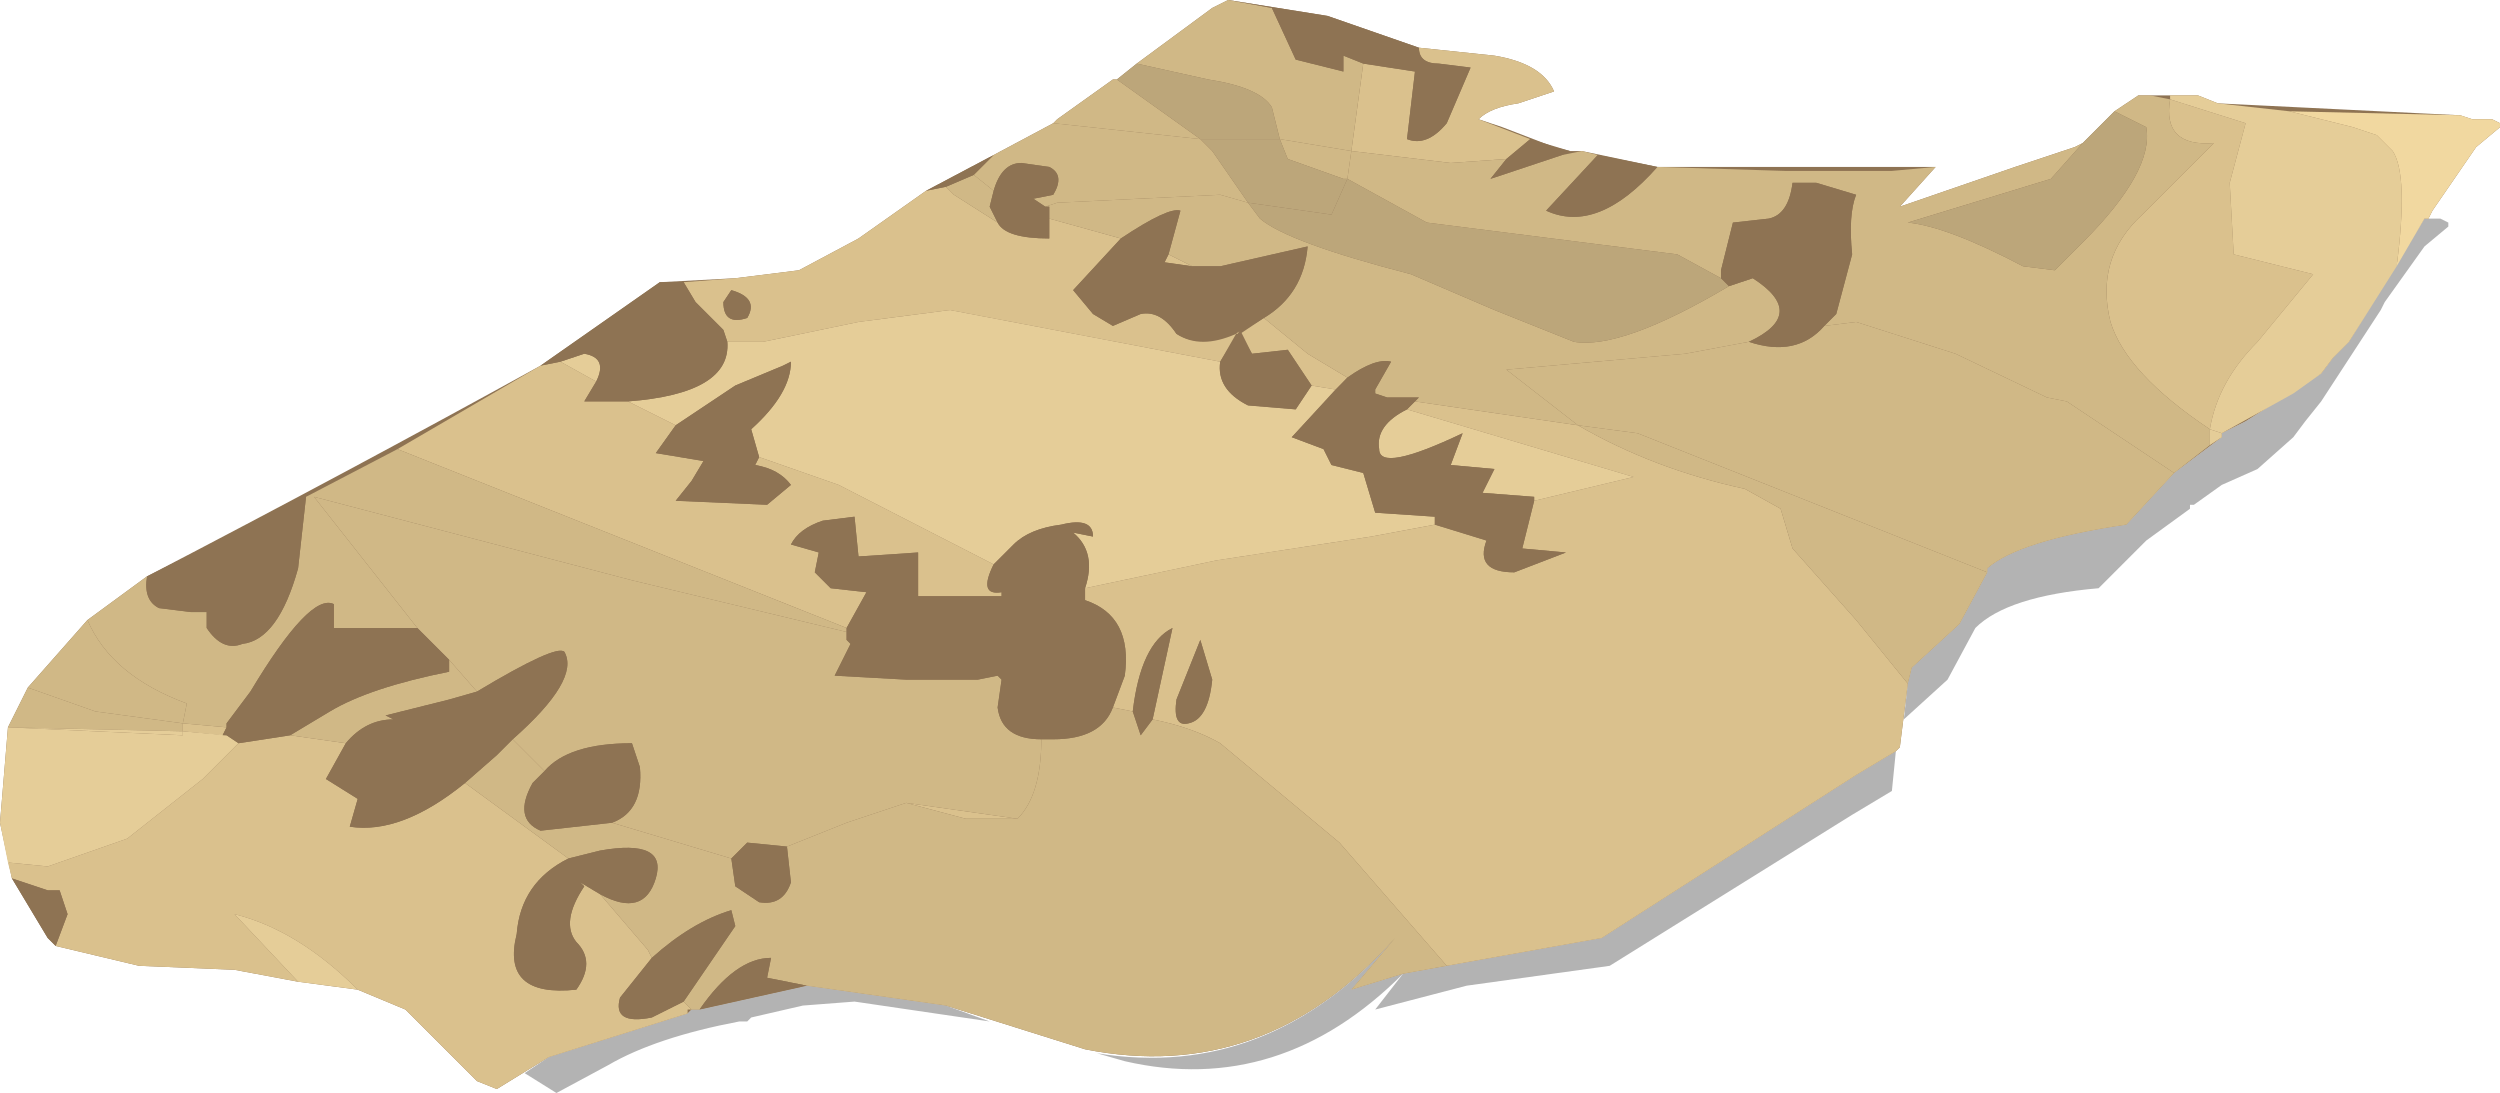<?xml version="1.0" encoding="UTF-8" standalone="no"?>
<svg xmlns:xlink="http://www.w3.org/1999/xlink" height="13.75px" width="31.45px" xmlns="http://www.w3.org/2000/svg">
  <g transform="matrix(1.0, 0.0, 0.0, 1.0, 0.0, 0.0)">
    <use height="13.75" transform="matrix(1.0, 0.0, 0.0, 1.0, 0.0, 0.0)" width="31.45" xlink:href="#shape0"/>
  </g>
  <defs>
    <g id="shape0" transform="matrix(1.0, 0.0, 0.0, 1.0, 0.0, 0.0)">
      <path d="M18.45 12.4 L17.3 12.7 17.65 12.25 20.15 11.8 23.35 9.75 23.85 9.45 23.8 9.95 23.3 10.25 20.25 12.15 18.45 12.4" fill="url(#gradient0)" fill-rule="evenodd" stroke="none"/>
      <path d="M30.8 2.8 L30.8 2.85 30.5 3.1 30.0 3.8 29.95 3.9 29.2 5.05 29.0 5.3 28.85 5.5 28.4 5.9 27.95 6.1 27.6 6.35 27.55 6.35 27.55 6.4 27.0 6.8 26.4 7.4 Q25.25 7.5 24.85 7.9 L24.5 8.55 23.95 9.05 24.0 8.6 24.05 8.4 24.65 7.85 25.0 7.2 25.0 7.15 Q25.4 6.8 26.75 6.6 L27.35 5.95 27.95 5.5 27.95 5.45 28.25 5.3 29.2 4.7 29.35 4.5 29.55 4.3 30.5 2.75 30.7 2.75 30.8 2.8" fill="url(#gradient1)" fill-rule="evenodd" stroke="none"/>
      <path d="M14.15 13.35 L13.8 13.25 Q15.95 13.6 17.55 11.8 L17.0 12.45 17.65 12.25 Q16.1 13.8 14.15 13.35 M7.0 13.75 L6.6 13.5 6.9 13.3 8.65 12.75 8.7 12.7 8.8 12.7 10.15 12.4 11.9 12.65 12.45 12.85 10.75 12.6 10.1 12.65 9.45 12.8 9.4 12.85 9.3 12.85 Q8.25 13.05 7.65 13.4 L7.0 13.75" fill="url(#gradient2)" fill-rule="evenodd" stroke="none"/>
      <path d="M26.9 1.2 L27.65 1.2 27.9 1.3 30.95 1.45 31.1 1.5 31.35 1.5 31.45 1.55 31.45 1.6 31.15 1.85 30.6 2.65 30.55 2.75 30.5 2.75 29.55 4.3 29.35 4.5 29.2 4.7 28.25 5.3 27.95 5.45 27.95 5.5 27.35 5.95 26.75 6.6 Q25.4 6.8 25.0 7.15 L25.0 7.2 24.65 7.85 24.05 8.4 24.0 8.6 23.9 9.4 23.85 9.45 23.35 9.75 20.15 11.8 17.65 12.25 17.0 12.45 17.55 11.8 Q15.9 13.65 13.65 13.2 L11.9 12.65 10.15 12.4 8.8 12.7 8.7 12.7 8.65 12.75 6.9 13.3 6.25 13.7 6.0 13.6 5.75 13.35 5.1 12.7 4.5 12.45 3.75 12.35 2.95 12.2 1.75 12.15 0.7 11.9 0.6 11.8 0.15 11.05 0.0 10.35 0.1 9.15 0.35 8.65 1.1 7.8 1.85 7.25 Q4.35 5.95 6.8 4.6 L8.3 3.55 9.25 3.5 10.05 3.4 10.8 3.0 11.65 2.4 12.5 1.95 13.25 1.55 13.3 1.5 14.0 1.0 14.05 1.0 14.3 0.8 15.25 0.1 15.45 0.0 16.7 0.2 17.85 0.6 18.8 0.7 Q19.4 0.8 19.55 1.15 L19.1 1.3 Q18.75 1.35 18.6 1.5 L18.9 1.6 19.55 1.85 19.75 1.9 19.9 1.9 20.85 2.1 24.35 2.1 23.9 2.6 25.35 2.1 26.1 1.85 26.2 1.8 26.6 1.4 26.9 1.2" fill="#8e7353" fill-rule="evenodd" stroke="none"/>
      <path d="M15.0 3.35 L14.65 3.3 14.7 3.2 15.0 3.35" fill="#dac18d" fill-rule="evenodd" stroke="none"/>
      <path d="M2.85 9.15 L2.8 9.25 2.3 9.2 2.3 9.1 2.85 9.15" fill="#dac18d" fill-rule="evenodd" stroke="none"/>
      <path d="M27.3 1.25 L28.25 1.55 28.05 2.3 28.1 3.2 29.1 3.45 28.4 4.3 Q27.9 4.8 27.8 5.4 26.75 4.7 26.55 4.05 26.35 3.25 26.95 2.7 L27.85 1.8 Q27.2 1.85 27.3 1.25" fill="#dac18d" fill-rule="evenodd" stroke="none"/>
      <path d="M0.15 11.05 L0.1 10.85 0.6 10.9 1.6 10.55 2.55 9.8 3.0 9.35 3.65 9.25 4.35 9.35 4.1 9.8 4.5 10.05 4.4 10.4 Q5.05 10.5 5.85 9.85 L7.15 10.8 Q6.55 11.1 6.5 11.75 6.3 12.55 7.25 12.45 7.5 12.1 7.25 11.85 7.05 11.6 7.35 11.15 L7.3 11.1 7.55 11.25 8.15 11.95 8.2 12.05 7.8 12.55 Q7.7 12.9 8.2 12.8 L8.6 12.6 8.7 12.7 8.65 12.7 8.65 12.75 6.9 13.3 6.25 13.7 6.0 13.6 5.75 13.35 5.1 12.7 4.5 12.45 Q3.75 11.7 2.95 11.5 L3.75 12.35 2.95 12.2 1.75 12.15 0.7 11.9 0.85 11.5 0.75 11.2 0.6 11.2 0.15 11.05" fill="#dac18d" fill-rule="evenodd" stroke="none"/>
      <path d="M14.8 8.8 Q14.75 9.15 14.95 9.1 15.2 9.05 15.25 8.55 L15.1 8.05 15.0 8.3 14.8 8.8 M13.65 7.4 L15.3 7.05 17.25 6.75 18.05 6.6 18.7 6.8 Q18.55 7.2 19.05 7.2 L19.7 6.95 19.15 6.9 19.3 6.3 20.55 6.0 17.7 5.15 17.8 5.05 19.85 5.35 Q20.8 5.9 21.95 6.15 L22.4 6.4 22.55 6.9 23.35 7.8 24.0 8.6 23.9 9.4 23.85 9.45 23.35 9.75 20.15 11.8 18.2 12.15 16.85 10.6 15.35 9.35 Q15.0 9.15 14.5 9.05 L14.75 7.9 Q14.35 8.1 14.25 8.95 L14.0 8.9 14.15 8.5 Q14.25 7.75 13.65 7.55 L13.65 7.4" fill="#dac18d" fill-rule="evenodd" stroke="none"/>
      <path d="M12.5 7.1 Q12.3 7.5 12.6 7.45 L12.6 7.5 11.55 7.5 11.55 6.95 10.8 7.0 10.75 6.5 10.35 6.55 Q10.05 6.65 9.95 6.85 L10.3 6.95 10.25 7.2 10.45 7.4 10.9 7.45 10.65 7.9 5.0 5.65 6.8 4.6 7.05 4.55 7.5 4.8 7.35 5.05 7.9 5.05 8.5 5.35 8.25 5.7 8.55 5.75 8.85 5.8 8.7 6.05 8.5 6.3 9.65 6.35 9.95 6.1 Q9.8 5.9 9.5 5.85 L9.55 5.75 10.55 6.1 12.5 7.1" fill="#dac18d" fill-rule="evenodd" stroke="none"/>
      <path d="M18.1 0.8 Q17.85 0.8 17.85 0.6 L18.8 0.7 Q19.4 0.8 19.55 1.15 L19.1 1.3 Q18.75 1.35 18.6 1.5 L19.25 1.75 18.95 2.0 18.25 2.05 17.0 1.9 17.15 0.8 17.8 0.9 17.7 1.75 Q17.95 1.85 18.2 1.55 L18.5 0.85 18.1 0.8" fill="#dac18d" fill-rule="evenodd" stroke="none"/>
      <path d="M13.75 3.95 L14.0 4.1 14.35 3.95 Q14.6 3.9 14.8 4.2 15.1 4.4 15.55 4.2 L15.35 4.55 11.95 3.9 10.8 4.05 9.6 4.3 9.15 4.3 9.1 4.15 8.75 3.8 8.6 3.55 9.25 3.5 10.05 3.4 10.8 3.0 11.65 2.4 11.9 2.35 12.0 2.45 12.55 2.8 Q12.65 3.0 13.2 3.0 L13.2 2.75 14.1 3.0 13.5 3.65 13.75 3.95 M15.55 4.2 L15.6 4.15 15.6 4.2 15.9 4.0 16.45 4.45 16.95 4.75 16.8 4.9 16.5 4.85 16.2 4.4 15.75 4.45 15.6 4.2 15.55 4.2 M9.4 4.0 Q9.55 3.75 9.2 3.65 L9.1 3.8 Q9.1 4.1 9.4 4.0" fill="#dac18d" fill-rule="evenodd" stroke="none"/>
      <path d="M11.4 10.1 L12.8 10.3 12.15 10.3 11.4 10.1" fill="#dac18d" fill-rule="evenodd" stroke="none"/>
      <path d="M22.4 6.4 L21.95 6.15 Q20.8 5.9 19.85 5.35 L20.6 5.45 25.0 7.2 24.65 7.85 24.05 8.4 24.0 8.6 23.35 7.8 22.55 6.9 22.4 6.4" fill="#d0b886" fill-rule="evenodd" stroke="none"/>
      <path d="M16.0 0.1 L16.3 0.75 16.9 0.9 16.9 0.7 17.15 0.8 17.0 1.9 16.1 1.75 16.0 1.35 Q15.85 1.1 15.2 1.0 L14.3 0.8 15.25 0.1 15.45 0.0 16.0 0.1" fill="#d0b886" fill-rule="evenodd" stroke="none"/>
      <path d="M14.05 1.0 L15.1 1.75 13.25 1.55 13.3 1.5 14.0 1.0 14.05 1.0" fill="#d0b886" fill-rule="evenodd" stroke="none"/>
      <path d="M12.5 2.4 L12.45 2.6 12.55 2.8 12.0 2.45 11.9 2.35 12.25 2.2 12.5 2.4" fill="#d0b886" fill-rule="evenodd" stroke="none"/>
      <path d="M2.3 9.2 L0.1 9.15 0.35 8.65 1.2 8.95 2.3 9.1 2.3 9.2" fill="#d0b886" fill-rule="evenodd" stroke="none"/>
      <path d="M2.95 11.5 Q3.75 11.7 4.5 12.45 L3.75 12.35 2.95 11.5" fill="#e5cd98" fill-rule="evenodd" stroke="none"/>
      <path d="M4.95 9.05 Q4.6 9.05 4.35 9.35 L3.65 9.25 4.15 8.95 Q4.65 8.65 5.65 8.45 L5.65 8.3 6.0 8.7 5.65 8.8 4.85 9.0 4.95 9.05" fill="#d0b886" fill-rule="evenodd" stroke="none"/>
      <path d="M1.1 7.8 L1.85 7.25 Q1.8 7.55 2.0 7.65 L2.4 7.7 2.6 7.7 2.6 7.9 Q2.8 8.2 3.05 8.1 3.5 8.05 3.75 7.15 L3.85 6.25 5.0 5.65 10.65 7.9 10.65 7.95 7.95 7.3 3.95 6.25 5.25 7.9 4.2 7.9 4.2 7.6 Q3.9 7.45 3.15 8.7 L2.85 9.1 2.85 9.15 2.3 9.1 2.35 8.85 Q1.4 8.5 1.1 7.8" fill="#d0b886" fill-rule="evenodd" stroke="none"/>
      <path d="M9.9 10.65 L10.65 10.35 11.4 10.1 12.15 10.3 12.8 10.3 Q13.1 10.0 13.1 9.3 L13.25 9.3 Q13.85 9.3 14.0 8.9 L14.25 8.95 14.35 9.25 14.5 9.05 Q15.0 9.15 15.35 9.35 L16.85 10.6 18.2 12.15 17.65 12.25 17.0 12.45 17.55 11.8 Q15.9 13.65 13.65 13.2 L11.9 12.65 10.15 12.4 9.65 12.3 9.7 12.05 Q9.25 12.05 8.8 12.7 L8.7 12.7 8.6 12.6 9.25 11.65 9.2 11.45 Q8.7 11.6 8.2 12.05 L8.15 11.95 7.55 11.25 Q8.1 11.55 8.25 11.05 8.4 10.55 7.55 10.7 L7.15 10.8 5.85 9.85 6.25 9.5 6.45 9.3 6.85 9.7 6.7 9.85 Q6.45 10.3 6.8 10.45 L7.7 10.35 9.2 10.8 9.25 11.15 9.55 11.35 Q9.85 11.4 9.95 11.1 L9.9 10.65" fill="#d0b886" fill-rule="evenodd" stroke="none"/>
      <path d="M5.25 7.9 L3.95 6.25 7.95 7.3 10.65 7.95 10.65 8.05 10.7 8.1 10.5 8.5 11.4 8.55 12.3 8.55 12.55 8.5 12.6 8.55 12.55 8.9 Q12.6 9.3 13.1 9.3 13.1 10.0 12.8 10.3 L11.4 10.1 10.65 10.35 9.9 10.65 9.4 10.6 9.2 10.8 7.7 10.35 Q8.1 10.2 8.05 9.65 L7.95 9.35 Q7.15 9.35 6.85 9.7 L6.45 9.3 Q7.3 8.55 7.1 8.2 7.0 8.1 6.0 8.7 L5.65 8.3 5.25 7.9" fill="#d0b886" fill-rule="evenodd" stroke="none"/>
      <path d="M2.3 9.1 L1.2 8.95 0.35 8.65 1.1 7.8 Q1.4 8.5 2.35 8.85 L2.3 9.1" fill="#d0b886" fill-rule="evenodd" stroke="none"/>
      <path d="M27.0 1.6 L26.6 1.4 26.9 1.2 27.05 1.2 27.3 1.25 Q27.2 1.85 27.85 1.8 L26.95 2.7 Q26.35 3.25 26.55 4.05 26.75 4.7 27.8 5.4 L27.8 5.6 27.35 5.95 26.0 5.05 25.75 5.0 24.6 4.45 23.35 4.05 22.95 4.1 23.1 3.95 23.3 3.2 Q23.25 2.7 23.35 2.45 L22.85 2.3 22.55 2.3 Q22.5 2.7 22.25 2.75 L21.8 2.8 21.65 3.4 21.65 3.5 21.1 3.2 17.95 2.8 16.95 2.25 17.0 1.9 18.25 2.05 18.95 2.0 18.75 2.25 19.65 1.95 19.9 1.9 20.1 1.95 19.45 2.65 Q20.1 2.95 20.85 2.1 L22.45 2.15 23.8 2.15 24.35 2.1 23.9 2.6 25.35 2.1 26.1 1.85 26.2 1.8 25.8 2.25 24.0 2.8 Q24.5 2.85 25.45 3.35 L25.85 3.4 26.2 3.05 Q27.1 2.15 27.0 1.6" fill="#d0b886" fill-rule="evenodd" stroke="none"/>
      <path d="M15.35 3.35 L15.0 3.35 14.7 3.2 14.85 2.65 Q14.7 2.6 14.1 3.0 L13.2 2.75 13.2 2.6 13.15 2.6 13.3 2.55 15.35 2.45 15.7 2.55 15.85 2.75 Q16.2 3.05 17.75 3.45 L18.8 3.9 19.8 4.3 Q20.4 4.4 21.75 3.6 L22.05 3.5 Q22.75 3.95 22.0 4.3 L21.2 4.45 18.95 4.65 19.85 5.35 17.8 5.05 17.85 5.0 17.45 5.0 17.3 4.95 17.3 4.9 17.5 4.55 Q17.3 4.5 16.95 4.75 L16.45 4.45 15.9 4.0 Q16.4 3.7 16.45 3.1 L15.35 3.35" fill="#d0b886" fill-rule="evenodd" stroke="none"/>
      <path d="M27.35 5.95 L26.75 6.6 Q25.4 6.8 25.0 7.15 L25.0 7.2 20.6 5.45 19.85 5.35 18.95 4.65 21.2 4.45 22.0 4.3 Q22.6 4.5 22.95 4.1 L23.35 4.05 24.6 4.45 25.75 5.0 26.0 5.05 27.35 5.95" fill="#d0b886" fill-rule="evenodd" stroke="none"/>
      <path d="M16.9 2.25 L16.2 2.0 16.1 1.75 17.0 1.9 16.95 2.25 16.9 2.25" fill="#d0b886" fill-rule="evenodd" stroke="none"/>
      <path d="M15.1 1.75 L15.25 1.9 15.7 2.55 15.35 2.45 13.3 2.55 13.15 2.6 13.0 2.5 13.25 2.45 Q13.4 2.2 13.2 2.1 L12.85 2.05 Q12.6 2.05 12.5 2.4 L12.25 2.2 12.5 1.95 13.25 1.55 15.1 1.75" fill="#d0b886" fill-rule="evenodd" stroke="none"/>
      <path d="M16.1 1.75 L15.1 1.75 14.05 1.0 14.3 0.8 15.2 1.0 Q15.85 1.1 16.0 1.35 L16.1 1.75" fill="#bca67a" fill-rule="evenodd" stroke="none"/>
      <path d="M21.65 3.5 L21.75 3.6 Q20.4 4.4 19.8 4.3 L18.8 3.9 17.75 3.45 Q16.2 3.05 15.85 2.75 L15.7 2.55 16.75 2.7 16.95 2.25 17.95 2.8 21.1 3.2 21.65 3.5" fill="#bca67a" fill-rule="evenodd" stroke="none"/>
      <path d="M15.7 2.55 L15.25 1.9 15.1 1.75 16.1 1.75 16.2 2.0 16.9 2.25 16.95 2.25 16.75 2.7 15.7 2.55" fill="#bca67a" fill-rule="evenodd" stroke="none"/>
      <path d="M26.2 1.8 L26.6 1.4 27.0 1.6 Q27.1 2.15 26.2 3.05 L25.85 3.4 25.45 3.35 Q24.5 2.85 24.0 2.8 L25.8 2.25 26.2 1.8" fill="#bca67a" fill-rule="evenodd" stroke="none"/>
      <path d="M10.8 4.05 L11.95 3.9 15.35 4.55 Q15.3 4.9 15.7 5.1 L16.3 5.15 16.5 4.85 16.8 4.9 16.25 5.5 16.65 5.65 16.75 5.85 17.15 5.95 17.3 6.45 18.05 6.5 18.05 6.6 17.25 6.75 15.3 7.05 13.65 7.4 Q13.8 6.95 13.5 6.7 L13.75 6.75 Q13.75 6.5 13.35 6.6 12.95 6.65 12.75 6.85 L12.5 7.1 10.55 6.1 9.55 5.75 9.45 5.4 Q9.95 4.95 9.95 4.55 L9.85 4.6 9.25 4.85 8.5 5.35 7.9 5.05 Q9.2 4.95 9.15 4.3 L9.6 4.3 10.8 4.05" fill="#e5cd98" fill-rule="evenodd" stroke="none"/>
      <path d="M7.35 4.45 Q7.65 4.5 7.5 4.8 L7.05 4.55 7.35 4.45" fill="#e5cd98" fill-rule="evenodd" stroke="none"/>
      <path d="M17.35 5.65 Q17.3 5.35 17.7 5.15 L20.55 6.0 19.3 6.3 19.3 6.25 18.65 6.2 18.8 5.9 18.25 5.85 18.4 5.45 Q17.35 5.95 17.35 5.65" fill="#e5cd98" fill-rule="evenodd" stroke="none"/>
      <path d="M0.0 10.35 L0.1 9.15 2.3 9.25 2.3 9.2 2.85 9.25 3.0 9.35 2.55 9.8 1.6 10.55 0.6 10.9 0.1 10.85 0.0 10.35" fill="#e5cd98" fill-rule="evenodd" stroke="none"/>
      <path d="M2.3 9.25 L0.1 9.15 2.3 9.2 2.3 9.25" fill="#e5cd98" fill-rule="evenodd" stroke="none"/>
      <path d="M28.25 1.55 L27.3 1.25 27.3 1.2 27.65 1.2 27.9 1.3 28.8 1.4 29.6 1.6 29.9 1.7 30.1 1.9 Q30.3 2.2 30.15 3.35 L29.55 4.3 29.35 4.5 29.2 4.7 28.85 4.95 27.95 5.45 27.8 5.4 Q27.9 4.8 28.4 4.3 L29.1 3.45 28.1 3.2 28.05 2.3 28.25 1.55" fill="#e5cd98" fill-rule="evenodd" stroke="none"/>
      <path d="M27.8 5.4 L27.95 5.45 27.95 5.5 27.8 5.6 27.8 5.4" fill="#e5cd98" fill-rule="evenodd" stroke="none"/>
      <path d="M28.8 1.4 L30.95 1.45 31.1 1.5 31.35 1.5 31.45 1.55 31.45 1.6 31.15 1.85 30.6 2.65 30.55 2.75 30.5 2.75 30.15 3.35 Q30.3 2.2 30.1 1.9 L29.9 1.7 29.6 1.6 28.8 1.4" fill="#f1d8a0" fill-rule="evenodd" stroke="none"/>
      <path d="M16.9 0.9 L16.3 0.75 16.0 0.1 15.45 0.0 16.7 0.2 17.85 0.6 Q17.85 0.8 18.1 0.8 L18.5 0.85 18.2 1.55 Q17.95 1.85 17.7 1.75 L17.8 0.9 17.15 0.8 16.9 0.7 16.9 0.9" fill="#8e7353" fill-rule="evenodd" stroke="none"/>
      <path d="M19.25 1.75 L19.75 1.9 19.65 1.95 18.75 2.25 18.95 2.0 19.25 1.75" fill="#8e7353" fill-rule="evenodd" stroke="none"/>
      <path d="M19.45 2.65 L20.1 1.95 20.85 2.1 Q20.1 2.95 19.45 2.65" fill="#8e7353" fill-rule="evenodd" stroke="none"/>
      <path d="M23.35 2.45 Q23.25 2.7 23.3 3.2 L23.1 3.95 22.95 4.1 Q22.6 4.5 22.0 4.3 22.75 3.95 22.05 3.5 L21.75 3.6 21.65 3.5 21.65 3.4 21.8 2.8 22.25 2.75 Q22.5 2.7 22.55 2.3 L22.85 2.3 23.35 2.45" fill="#8e7353" fill-rule="evenodd" stroke="none"/>
      <path d="M12.25 2.2 L11.9 2.35 11.65 2.4 12.5 1.95 12.25 2.2" fill="#8e7353" fill-rule="evenodd" stroke="none"/>
      <path d="M12.85 2.05 L13.2 2.1 Q13.4 2.2 13.25 2.45 L13.0 2.5 13.15 2.6 13.2 2.6 13.2 3.0 Q12.65 3.0 12.55 2.8 L12.45 2.6 12.5 2.4 Q12.6 2.05 12.85 2.05" fill="#8e7353" fill-rule="evenodd" stroke="none"/>
      <path d="M14.85 2.65 L14.7 3.2 14.65 3.3 15.0 3.35 15.35 3.35 16.45 3.1 Q16.4 3.7 15.9 4.0 15.2 4.45 14.8 4.2 14.6 3.9 14.35 3.95 L14.0 4.1 13.75 3.95 13.5 3.65 14.1 3.0 Q14.7 2.6 14.85 2.65" fill="#8e7353" fill-rule="evenodd" stroke="none"/>
      <path d="M16.3 5.15 L15.7 5.1 Q15.3 4.9 15.35 4.55 L15.6 4.15 15.75 4.45 16.2 4.4 16.5 4.85 16.3 5.15" fill="#8e7353" fill-rule="evenodd" stroke="none"/>
      <path d="M16.95 4.75 Q17.3 4.5 17.5 4.55 L17.3 4.9 17.3 4.95 17.45 5.0 17.85 5.0 17.7 5.15 Q17.3 5.35 17.35 5.65 17.35 5.95 18.4 5.45 L18.25 5.85 18.8 5.9 18.65 6.2 19.3 6.25 19.3 6.3 19.15 6.9 19.7 6.95 19.05 7.2 Q18.55 7.2 18.7 6.8 L18.05 6.6 18.05 6.5 17.3 6.45 17.15 5.95 16.75 5.85 16.65 5.65 16.25 5.5 16.95 4.75" fill="#8e7353" fill-rule="evenodd" stroke="none"/>
      <path d="M10.75 6.5 L10.8 7.0 11.55 6.95 11.55 7.5 12.6 7.5 12.6 7.45 Q12.3 7.5 12.5 7.1 L12.75 6.85 Q12.95 6.65 13.35 6.6 13.75 6.5 13.75 6.75 L13.5 6.7 Q13.8 6.95 13.65 7.4 L13.65 7.55 Q14.25 7.75 14.15 8.5 L14.0 8.9 Q13.85 9.3 13.25 9.3 L13.1 9.3 Q12.6 9.3 12.55 8.9 L12.6 8.55 12.55 8.5 12.3 8.55 11.4 8.55 10.5 8.5 10.7 8.1 10.65 8.05 10.65 7.9 10.9 7.45 10.45 7.4 10.25 7.2 10.3 6.95 9.95 6.85 Q10.05 6.65 10.35 6.55 L10.75 6.5" fill="#8e7353" fill-rule="evenodd" stroke="none"/>
      <path d="M14.75 7.9 L14.5 9.05 14.35 9.25 14.25 8.95 Q14.35 8.1 14.75 7.9" fill="#8e7353" fill-rule="evenodd" stroke="none"/>
      <path d="M15.1 8.05 L15.25 8.55 Q15.2 9.05 14.95 9.1 14.75 9.15 14.8 8.8 L15.0 8.3 15.1 8.05" fill="#8e7353" fill-rule="evenodd" stroke="none"/>
      <path d="M8.3 3.55 L8.6 3.55 8.75 3.8 9.1 4.15 9.15 4.3 Q9.2 4.95 7.9 5.05 L7.35 5.05 7.5 4.8 Q7.65 4.5 7.35 4.45 L7.05 4.55 6.8 4.6 8.3 3.55" fill="#8e7353" fill-rule="evenodd" stroke="none"/>
      <path d="M9.4 4.0 Q9.1 4.1 9.1 3.8 L9.2 3.65 Q9.55 3.75 9.4 4.0" fill="#8e7353" fill-rule="evenodd" stroke="none"/>
      <path d="M9.85 4.6 L9.95 4.55 Q9.95 4.95 9.45 5.4 L9.55 5.75 9.5 5.85 Q9.8 5.9 9.95 6.1 L9.65 6.35 8.5 6.3 8.7 6.05 8.85 5.8 8.55 5.75 8.25 5.7 8.5 5.35 9.25 4.85 9.85 4.6" fill="#8e7353" fill-rule="evenodd" stroke="none"/>
      <path d="M2.4 7.7 L2.0 7.65 Q1.8 7.55 1.85 7.25 L3.85 6.25 3.75 7.15 Q3.5 8.05 3.05 8.1 2.8 8.2 2.6 7.9 L2.6 7.7 2.4 7.7" fill="#8e7353" fill-rule="evenodd" stroke="none"/>
      <path d="M4.2 7.9 L5.25 7.9 5.65 8.3 5.65 8.45 Q4.65 8.65 4.15 8.95 L3.65 9.25 3.0 9.35 2.85 9.25 2.8 9.25 2.85 9.15 2.85 9.1 3.15 8.7 Q3.9 7.45 4.2 7.6 L4.2 7.9" fill="#8e7353" fill-rule="evenodd" stroke="none"/>
      <path d="M8.05 9.65 Q8.1 10.2 7.7 10.35 L6.8 10.45 Q6.45 10.3 6.7 9.85 L6.85 9.7 Q7.15 9.35 7.95 9.35 L8.05 9.65" fill="#8e7353" fill-rule="evenodd" stroke="none"/>
      <path d="M4.95 9.05 L4.85 9.0 5.65 8.8 6.0 8.7 Q7.0 8.1 7.1 8.2 7.3 8.55 6.45 9.3 L6.25 9.5 5.85 9.85 Q5.05 10.5 4.4 10.4 L4.5 10.05 4.1 9.8 4.35 9.35 Q4.6 9.05 4.95 9.05" fill="#8e7353" fill-rule="evenodd" stroke="none"/>
      <path d="M7.15 10.8 L7.55 10.7 Q8.4 10.55 8.25 11.05 8.1 11.55 7.55 11.25 L7.3 11.1 7.35 11.15 Q7.05 11.6 7.25 11.85 7.5 12.1 7.25 12.45 6.3 12.55 6.5 11.75 6.55 11.1 7.15 10.8" fill="#8e7353" fill-rule="evenodd" stroke="none"/>
      <path d="M8.2 12.8 Q7.7 12.9 7.8 12.55 L8.2 12.05 Q8.7 11.6 9.2 11.45 L9.25 11.65 8.6 12.6 8.2 12.8" fill="#8e7353" fill-rule="evenodd" stroke="none"/>
      <path d="M9.4 10.6 L9.9 10.65 9.95 11.1 Q9.85 11.4 9.55 11.35 L9.25 11.15 9.2 10.8 9.4 10.6" fill="#8e7353" fill-rule="evenodd" stroke="none"/>
      <path d="M10.15 12.4 L8.8 12.7 Q9.25 12.05 9.7 12.05 L9.65 12.3 10.15 12.4" fill="#8e7353" fill-rule="evenodd" stroke="none"/>
      <path d="M0.75 11.2 L0.85 11.5 0.7 11.9 0.6 11.8 0.15 11.05 0.6 11.2 0.75 11.2" fill="#8e7353" fill-rule="evenodd" stroke="none"/>
    </g>
    <linearGradient gradientTransform="matrix(0.028, 0.004, 0.01, -0.026, 4.5, 8.85)" gradientUnits="userSpaceOnUse" id="gradient0" spreadMethod="pad" x1="-819.2" x2="819.2">
      <stop offset="0.0" stop-color="#000000" stop-opacity="0.298"/>
      <stop offset="0.859" stop-color="#000000" stop-opacity="0.298"/>
      <stop offset="1.0" stop-color="#000000" stop-opacity="0.298"/>
    </linearGradient>
    <linearGradient gradientTransform="matrix(0.028, 0.004, 0.01, -0.026, 6.75, 3.05)" gradientUnits="userSpaceOnUse" id="gradient1" spreadMethod="pad" x1="-819.2" x2="819.2">
      <stop offset="0.0" stop-color="#000000" stop-opacity="0.298"/>
      <stop offset="0.859" stop-color="#000000" stop-opacity="0.298"/>
      <stop offset="1.0" stop-color="#000000" stop-opacity="0.298"/>
    </linearGradient>
    <linearGradient gradientTransform="matrix(0.028, 0.004, 0.01, -0.026, 3.45, 11.5)" gradientUnits="userSpaceOnUse" id="gradient2" spreadMethod="pad" x1="-819.2" x2="819.2">
      <stop offset="0.0" stop-color="#000000" stop-opacity="0.298"/>
      <stop offset="0.859" stop-color="#000000" stop-opacity="0.298"/>
      <stop offset="1.0" stop-color="#000000" stop-opacity="0.298"/>
    </linearGradient>
  </defs>
</svg>
